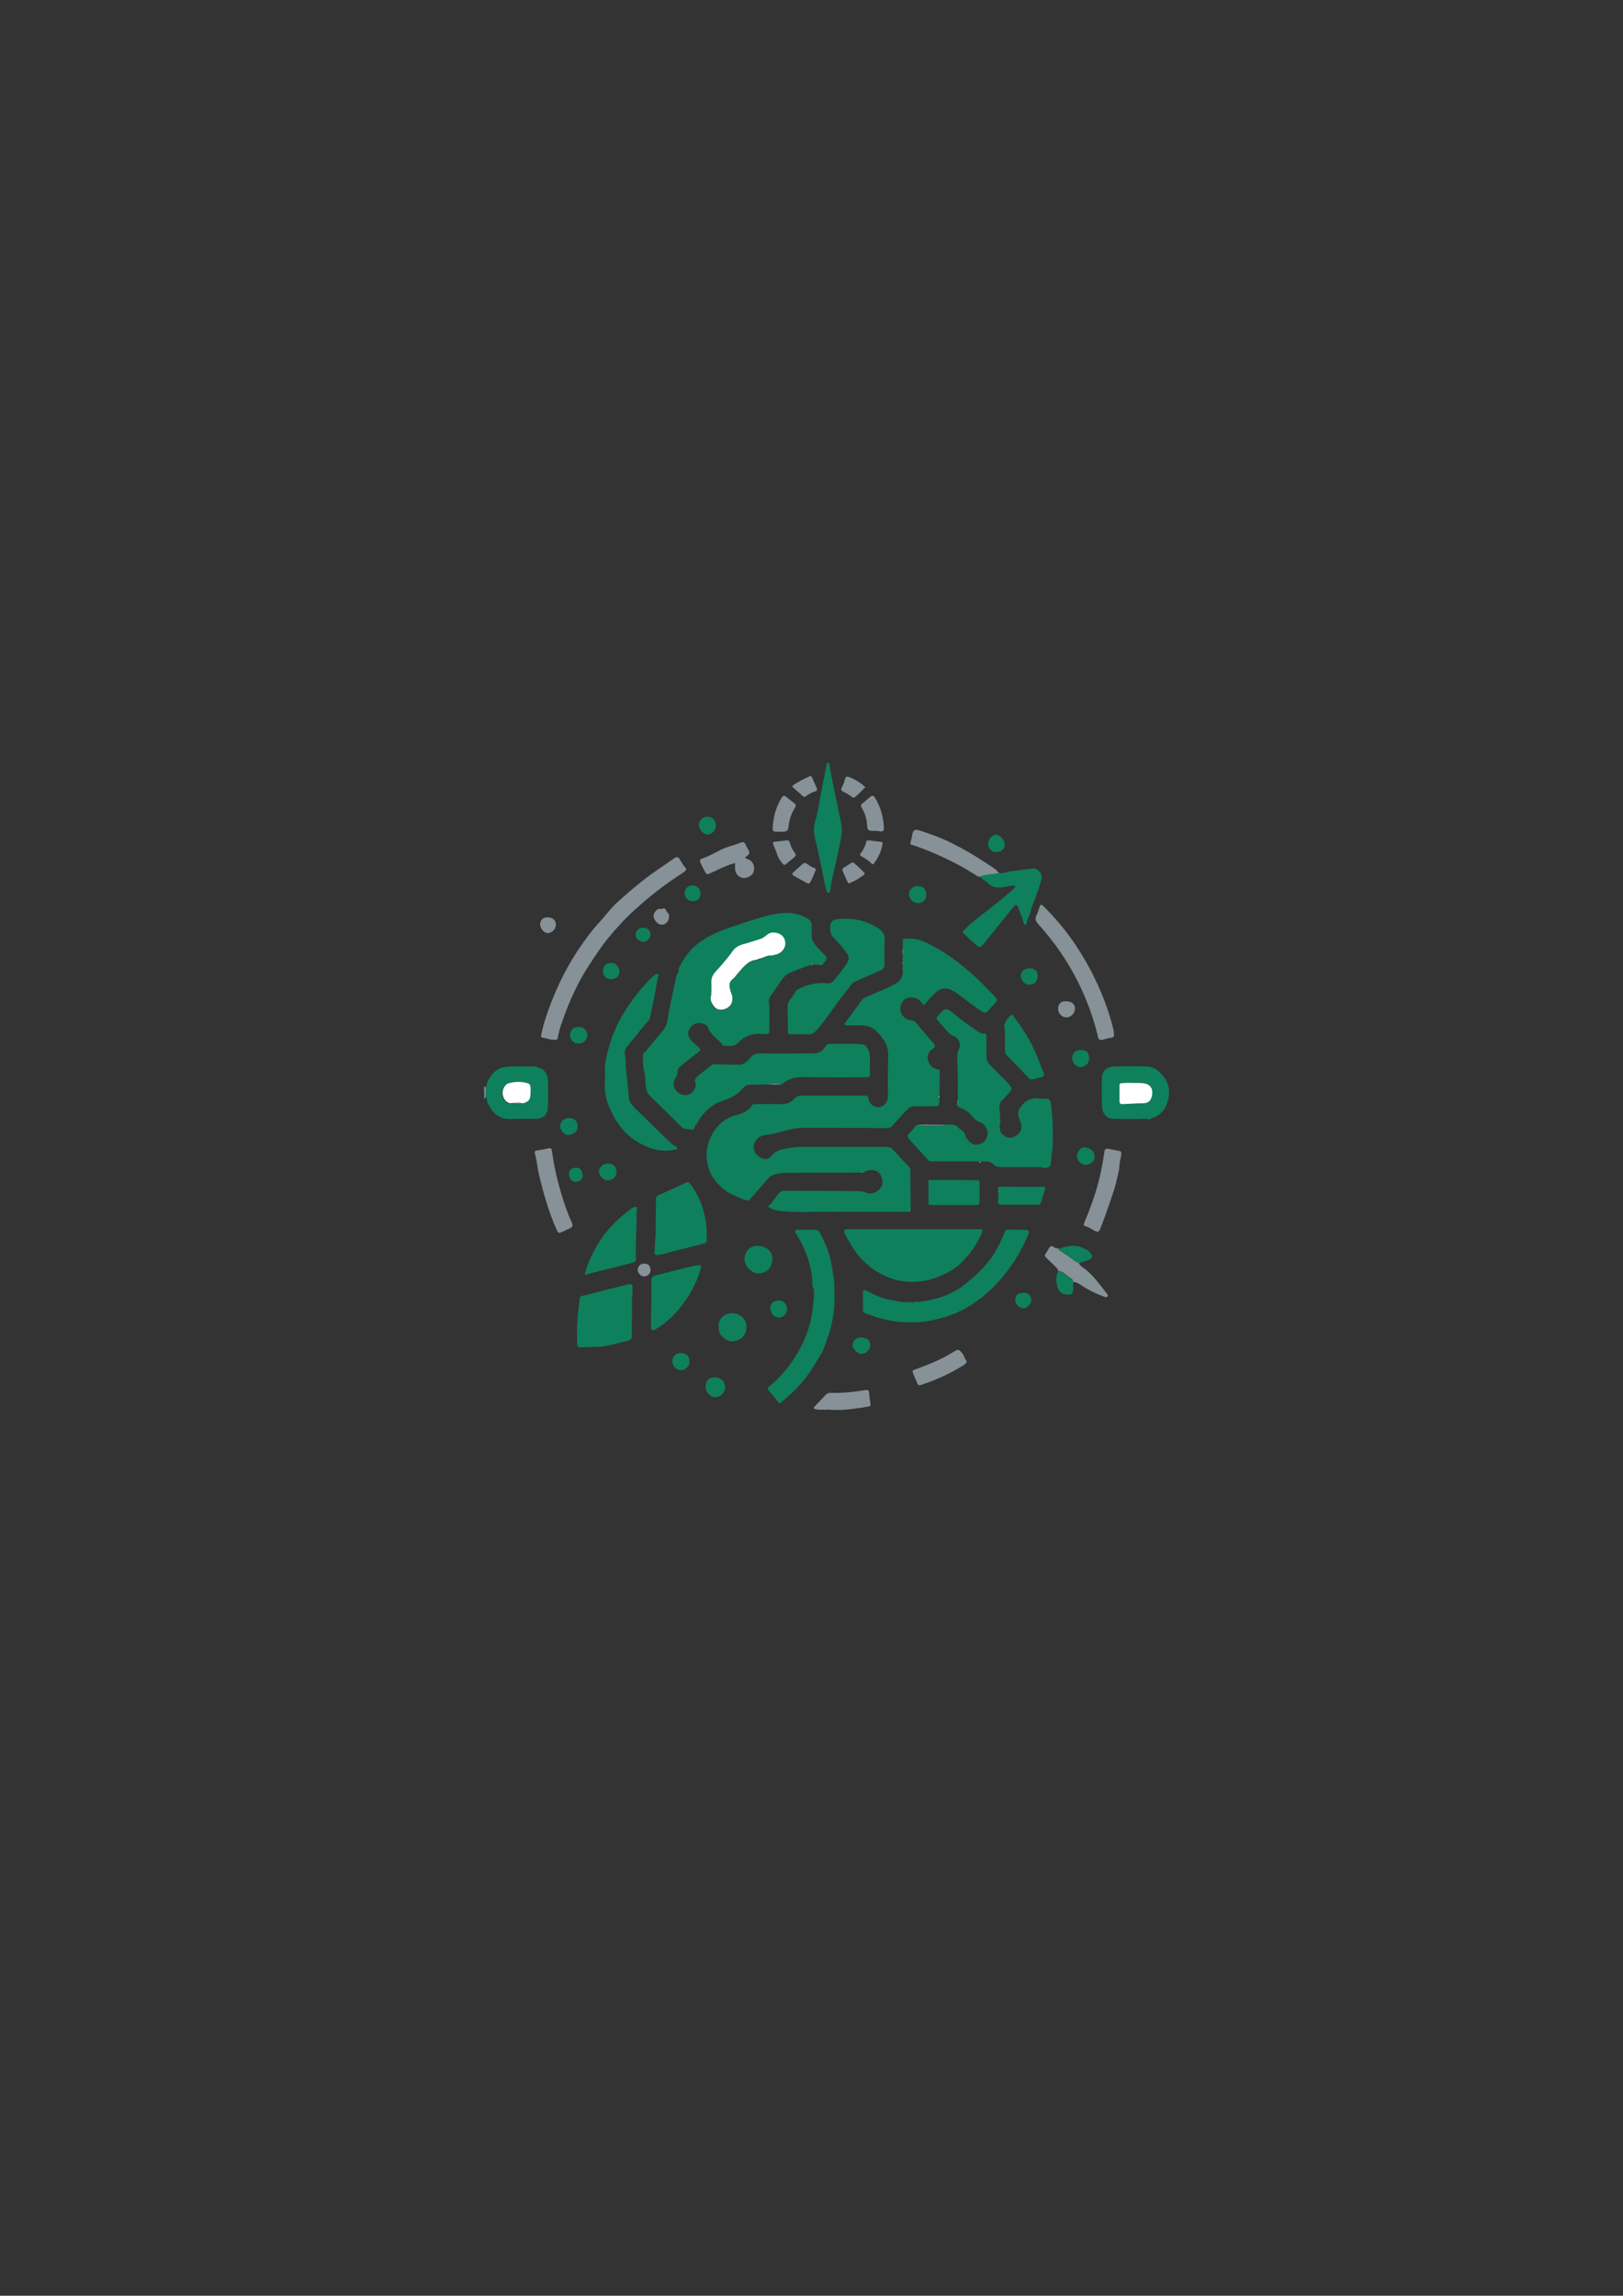 <?xml version="1.0" encoding="utf-8"?>
<!-- Generator: Adobe Illustrator 27.6.1, SVG Export Plug-In . SVG Version: 6.00 Build 0)  -->
<svg version="1.1" id="Layer_1" xmlns="http://www.w3.org/2000/svg" xmlns:xlink="http://www.w3.org/1999/xlink" x="0px" y="0px"
	 viewBox="0 0 595.3 841.9" style="enable-background:new 0 0 595.3 841.9;" xml:space="preserve">
<rect x="0" y="0" width="595.3" height="841.9" fill="#333333" stroke="none"/>
<style type="text/css">
	.st0{fill:#0E805C;}
	.st1{fill:#869198;}
	.st2{fill:#FFFFFF;}
</style>
<g>
	<path class="st0" d="M304.2,279.8c0.4,3.3,1.1,6.6,1.8,9.9c0.3,1.6,0.6,3.1,1,4.7c0.5,2.4,0.9,4.8,1.5,7.2c0.5,2.5,0.2,4.9-0.3,7.3
		c-0.9,4.4-1.9,8.7-2.9,13.1c-0.3,1.5-0.6,3-0.8,4.6c-0.1,0.4-0.2,0.8-0.6,0.8c-0.5,0.1-0.5-0.3-0.7-0.7c-0.8-2.4-1.1-4.8-1.6-7.2
		c-0.8-3.9-1.6-7.9-2.6-11.8c-0.5-2.2-0.7-4.3,0-6.5c1.1-3.5,1.5-7.1,2.2-10.7c0.6-3.3,1.3-6.6,2-10c0-0.2,0-0.5,0-0.7
		C303.6,279.8,303.9,279.8,304.2,279.8z"/>
	<path class="st0" d="M177.5,398.5c0.1,0,0.1,0,0.2,0c0,1.4,0,2.8,0.1,4.3c0,0.2,0,0.4-0.3,0.4C177.5,401.7,177.5,400.1,177.5,398.5
		z"/>
	<path class="st0" d="M333.4,444.4c-0.7,0-1.3,0-2,0c-0.1-0.1-0.2-0.2-0.3,0c-4.9,0-9.8,0-14.7,0c-0.1-0.1-0.2-0.1-0.3,0
		c-0.2,0-0.5,0-0.7,0c-0.1-0.1-0.2-0.1-0.3,0c-0.9,0-1.8,0-2.7,0c-0.1,0-0.2,0-0.3,0c-0.2,0-0.4,0-0.7,0c-0.1,0-0.2,0-0.3,0
		c-0.2,0-0.4,0-0.7,0c-0.1,0-0.2,0-0.3,0c-0.2,0-0.4,0-0.7,0c-0.1,0-0.2,0-0.3,0c-0.6,0-1.1,0-1.7,0c-0.1,0-0.2,0-0.3,0
		c-0.2,0-0.4,0-0.7,0c-0.1,0-0.2,0-0.3,0c-0.2,0-0.4,0-0.7,0c-0.1,0-0.2,0-0.3,0c-0.2,0-0.4,0-0.7,0c-0.1,0-0.2,0-0.3,0
		c-0.2,0-0.4,0-0.7,0c-0.1,0-0.2,0-0.3,0c-1.5,0-3.1,0-4.6,0c-0.1,0-0.2,0-0.3,0c-3.7,0.1-7.4,0.1-11.1-0.2c-1.7-0.1-3.4-0.5-5-1.4
		c-0.5-0.3-0.4-0.4-0.1-0.7c1.6-1.3,2.4-3.2,3.9-4.7c0.4-0.4,0.8-0.7,1.5-0.7c9,0,18,0,27,0.1c1.2,0,2.5,0.2,3.7,0.7
		c2.2,0.9,5.5-1.4,5.6-3.7c0.1-3.8-2.8-5.7-6.3-4.2c-0.2,0.1-0.5,0.2-0.7,0.3c-0.3,0-0.7-0.1-1,0.1c-8.9,0-17.9,0-26.8,0.1
		c-1.8,0-3.6,0.2-5.3,0.8c-0.7,0.2-1.3,0.6-1.8,1.2c-2.2,2.6-4.4,5.1-6.6,7.6c-0.5,0.6-1,0.7-1.8,0.4c-2.3-0.9-4.5-1.7-6.6-3
		c-3.5-2.4-6.1-5.5-7.1-9.6c-2.1-8,2.7-16.7,10.5-18.6c2.3-0.6,4.4-1.5,5.7-3.6c0.3-0.5,0.8-0.4,1.2-0.4c3.1,0,6.2-0.1,9.3,0
		c2,0.1,3.6-0.5,4.9-2c0.8-0.8,1.6-1.1,2.8-1.1c7.8,0,15.5,0,23.3,0c0.7,0,1,0.2,1.1,0.9c0.2,2,1.9,3.4,3.9,3.3
		c1.8-0.1,3.3-1.9,3.3-3.8c0-5-0.1-10,0.1-15c0.1-3.8-1.7-6.4-4.2-8.9c-1.8-1.9-4.1-2.3-6.5-2.3c-1.5,0-2.9,0-4.4,0
		c-0.3,0-0.7,0-0.9-0.3c-0.2-0.3,0.1-0.5,0.3-0.7c2-2.7,3.9-5.4,5.9-8.1c0.7-1,1.8-1.3,2.8-1.7c3-1.4,6.1-2.5,9-4.1
		c2.2-1.1,3.6-2.8,3.3-5.4c0-0.2,0-0.4,0-0.6c0-0.1,0-0.3,0-0.4c0-0.2,0-0.4,0-0.6c0-0.1,0-0.3,0-0.4c0.1-0.4,0.1-0.7,0-1.1
		c0-0.1,0-0.3,0-0.4c0-0.2,0-0.4,0-0.6c0-0.5,0-1,0-1.4c0.2-0.8,0.2-1.5,0-2.3c0-0.5,0-1,0-1.5c0-2.5-0.2-2.1,2.2-2.2
		c3.1-0.1,5.7,1,8.3,2.4c6.7,3.6,12.7,8.2,18.2,13.6c1.8,1.8,3.5,3.6,5.3,5.4c0.7,0.7,0.7,1.4,0.1,2.1c-1,1.1-2,2.1-3,3.2
		c-0.6,0.6-1.1,0.6-1.8,0.2c-3.2-2-6.1-4.5-9.1-6.6c-1.4-1-2.8-2-4.7-2c-1.5,0-2.5,0.7-3.5,1.6c-1.2,1.1-2.3,2.3-3.4,3.6
		c-0.9,1.1-1,1.1-1.7,0c-1-1.6-2.6-2-4.3-1.9c-1.5,0.1-2.5,1-3.1,2.3c-1.2,2.6,0.6,5.9,3.7,6.1c0.8,0.1,1.3,0.3,1.7,0.9
		c2.1,2.5,4.2,5,6.4,7.5c0.6,0.7,0.9,1.2-0.1,1.9c-1.4,0.9-2.3,2.2-2,4c0.4,2,1.7,3.3,3.8,3.7c0.7,0.1,0.6,0.6,0.6,1
		c0,2.9-0.1,5.8-0.1,8.7c-0.5,0.3-0.4,0.6-0.1,1c0.1,2.8,0.1,2.8-2.5,2.8c-2.1,0-4.2,0-6.4,0c-1,0-1.9,0.3-2.6,1c-2,1.9-3.7,4-5.5,6
		c-0.6,0.7-1.3,1-2.3,1c-6-0.1-12,0-18.1-0.1c-0.1,0-0.1,0-0.2,0c-4.2,0-8.3,0-12.5,0c-0.1-0.1-0.2-0.1-0.2,0
		c-3.9,0.2-7.6,1.5-11.4,2.4c-1,0.2-2,0-3,0.4c-2,0.8-3.1,2-3.3,3.9c-0.2,1.9,0.9,3.6,2.8,4.4c1.7,0.8,3.2,0,4-1.1
		c1.4-1.7,3.2-2,5.1-2.4c1.9-0.4,3.9-0.6,5.9-0.6c10.3,0,20.7,0,31,0c0.8,0,1.4,0.1,2,0.7c2,2.2,4,4.4,6.1,6.6
		c0.8,0.8,0.5,1.8,0.5,2.6c0.1,4.4,0.1,8.7,0.1,13.1c-0.2,0.2-0.1,0.5-0.1,0.7c0,0,0,0,0,0C333.6,444.2,333.5,444.3,333.4,444.4z"/>
	<path class="st0" d="M280.3,379.3c-3.9-0.7-7.1,0.5-9.8,3.3c-1.4,1.5-3.3,0.8-5,0.9c-0.2,0-0.4-0.2-0.6-0.4
		c-1.6-2.2-4.2-3.5-5.2-6.2c-0.6-1.6-3.3-2.2-4.9-1.4c-2,1-2.9,3.1-2.1,4.8c0.8,1.6,2.3,2.5,3.5,3.7c0.9,0.9,0.9,1.1,0,1.8
		c-2.3,1.8-4.6,3.5-6.8,5.4c-0.5,0.4-0.9,1.1-0.9,1.7c0.1,1.2-0.5,2-1.1,3c-0.9,1.7,0,4.2,2,5.2c2.6,1.4,5.4-0.2,5.8-3.1
		c0-0.2,0.1-0.4,0-0.5c-0.9-1.9,0.5-2.7,1.7-3.7c1.4-1.1,2.8-2.2,4.2-3.3c0.4-0.3,0.7-0.2,1.1-0.2c2,0,4,0.1,6,0.2
		c0.1,0,0.2,0,0.3,0c0.2,0,0.3,0,0.5,0c0.2,0,0.4,0,0.5,0c0.3,0,0.6,0,1,0c0.2,0,0.3,0,0.5,0c2-0.1,3.2-1.4,4.3-2.7
		c1-1.2,2.2-1.5,3.7-1.5c6.1,0.1,12.3,0,18.4,0c0.1,0,0.1,0,0.2,0c2.2,0.2,3.9-0.5,5.1-2.4c0.3-0.5,0.9-1.1,1.7-1.1
		c0.1,0.1,0.1,0.1,0.2,0c3.9,0.1,7.7-0.2,11.6,0.2c0.7,0.1,1.3,0.3,1.7,1c0.7,1.1,1.2,2.3,1.2,3.7c0,2-0.1,3.9,0,5.9
		c0.1,1.2-0.3,1.5-1.5,1.5c-7.6,0-15.2,0.1-22.8-0.1c-3.1-0.1-5.7,0.6-8,2.6c-1.8,0.1-3.5-0.2-5.3,0.1c-0.1,0-0.3,0-0.4,0
		c-0.1,0-0.2,0-0.3,0c-1.8,0-3.6,0.1-5.4,0.1c-0.2-0.2-0.3-0.1-0.5,0c-1.1,0-1.9,0.6-2.5,1.4c-2,2.3-4.5,3.6-7.4,4.5
		c-4.2,1.4-7.2,4.4-9.4,8.3c-0.1,0.3-0.3,0.5-0.5,0.7c-0.5,0.5-0.2,1.7-1.1,1.5c-1.4-0.2-3,0.1-4.1-1c-3.8-3.7-7.5-7.5-11.4-11.2
		c-1.2-1.2-1.6-2.6-1.7-4.2c-0.1-1.6-0.1-3.2-0.5-4.8c-0.5-1.8-0.4-3.7-0.5-5.6c-0.1-1.1,0.9-1.6,1.4-2.3c2-2.5,4.1-4.9,6.1-7.3
		c1.1-1.4,1.5-3,1.7-4.7c0.5-3.1,1.1-6.1,1.8-9.2c0.4-1.9,0.9-3.8,1.2-5.7c0.1-0.8,0.9-1.4,0.9-2.1c-0.1-0.9,0.3-1.5,0.7-2.2
		c2-4.1,5-7.2,8.9-9.6c2.8-1.8,5.8-2.9,8.8-4c3.3-1.1,6.6-2.3,9.9-3.3c2.4-0.7,4.8-1.4,7.2-1.8c4.2-0.8,8.3-0.6,12,1.8
		c0.9,0.6,1.3,1.2,1.3,2.2c0,1.1,0.1,2.3,0,3.4c-0.2,1.7,0.6,3,1.6,4.2c0.9,1.1,1.9,2.1,2.9,3.1c1.3,1.4,1.3,1.6,0.1,3.1
		c-0.2,0.2-0.4,0.4-0.6,0.6c-0.3,0-0.7,0-1,0.2c-0.2,0-0.5,0-0.7-0.1c-0.1,0-0.2,0-0.3,0c-0.2,0-0.5,0-0.7,0c-0.1,0-0.2,0-0.3,0
		c-0.2,0-0.3,0-0.5,0c-0.4-0.1-0.7-0.1-1,0.2c-2.6,0.8-5.1,1.9-7.6,2.9c-1.1,0.5-1.9,1.3-2.6,2.2c-1.5,2.1-2.9,4.2-4.4,6.3
		c-0.6,0.8-0.7,1.7-0.5,2.7c0.2,1.4,0.1,2.9,0.1,4.3c0,1.7,0,3.4,0,5.1c0,1.8,0,1.8-1.8,1.8C280.5,379.3,280.4,379.3,280.3,379.3z
		 M283,350.4c0.3,0,0.6,0,0.9,0c2.2-0.2,4.5-2.1,4.1-4.8c-0.2-1.4-1-2.5-2.3-3c-1.6-0.6-3.1-0.7-4.5,0.5c-0.7,0.6-1.3,1.1-2.2,1.4
		c-2.2,0.7-4.3,1.4-6.5,2c-1.5,0.4-2.9,1.2-3.7,2.4c-1.9,2.7-4.1,5.2-6.3,7.6c-1.1,1.2-1.6,2.3-1.6,3.9c0,1.8,0.2,3.7-0.2,5.6
		c-0.3,1.3,1.1,3.6,2.3,4.2c1.3,0.7,3.3,0.2,4.5-0.9c1.3-1.2,1.4-3.2,0.8-4.7c-0.8-2-1.3-3.8,0.4-5.3c0.7-0.6,1.2-1.4,1.8-2
		c1.9-2.2,3.5-4.7,6.8-5.1c0.5-0.1,1-0.3,1.5-0.5C280.2,351.2,281.5,350.2,283,350.4z"/>
	<path class="st0" d="M351.3,403.5c0-4.3,0.1-8.6-0.1-13c-0.1-2.1-0.4-4,0.6-6c0.9-1.8-0.4-4-2.3-4.7c-0.7-0.3-1.2-0.7-1.7-1.2
		c-1.4-1.6-2.7-3.1-4.1-4.7c-0.2-0.3-0.4-0.4-0.1-0.7c0.1-0.1,0.2-0.2,0.2-0.3c2.8-3.5,3.1-3.6,6.5-0.8c2.7,2.3,5.6,4.3,8.6,6.3
		c0.6,0.4,1.1,0.7,1.8,0.6c0.8-0.1,1.1,0.3,1.1,1.1c0,2.3,0.1,4.7,0,7c-0.1,1.5,0.5,2.5,1.4,3.5c2.1,2.1,4.1,4.2,6.2,6.3
		c2.1,2.2,2.1,2.3,0.1,4.5c-0.6,0.6-1.1,1.4-1.7,1.9c-1.5,1.2-1.3,2.7-1.1,4.2c0.1,1.1,0.1,2.1,0.2,3.2c-0.2,0.1-0.2,0.3,0,0.5
		c-0.6,3.1,0,4.6,2.1,5.7c1.9,1,4.9-0.5,5.5-2.6c0.5-1.8-0.4-3.2-0.9-4.7c-0.4-1.4-0.1-2.4,0.7-3.5c1.7-2.6,3.9-3.7,7-3.2
		c0.8,0.1,1.6,0,2.4,0c1,0,1.5,0.4,1.7,1.4c0.7,5.2,0.9,10.3,0.7,15.5c-0.1,2.4-0.5,4.7-0.7,7.1c-0.1,1-1.4,1.7-2.9,1.3
		c-1-0.2-1.9-0.2-2.8-0.2c-4.2,0-8.3,0-12.5,0c-1.1,0-2-0.2-2.8-1c-0.6-0.6-1.5-1-2.5-1.1c-0.1,0-0.2,0-0.2,0c-0.2,0-0.3,0-0.5,0
		c-0.1-0.1-0.2-0.1-0.3,0c-0.3,0-0.7,0-1,0c-0.2-0.2-0.5-0.2-0.7,0c-5.8,0-11.5,0-17.3,0c-0.2-0.1-0.3-0.2-0.5,0
		c-0.5-0.1-0.8-0.3-1.2-0.7c-2.2-2.5-4.5-5-6.7-7.4c-0.8-0.8-0.8-1.5,0.1-2.3c0.8-0.7,1.4-1.6,2.1-2.4c0.3-0.3,0.5-0.6,1-0.7
		c3.3,0.1,6.7,0.2,10,0c0.6,0,1.2,0,1.9,0c1.1-0.1,2.1,0.2,2.9,1.1c0.5,0.5,1,0.9,1.5,1.2c0.5,0.4,0.8,0.8,1,1.5
		c0.3,1.5,2.4,3.8,4.2,3.6c1.7-0.2,2.9-0.9,3.6-2.3c0.7-1.4,0.6-2.9-0.3-4.3c-0.5-0.8-1.2-1.4-2.1-1.7c-1.1-0.3-1.9-1.1-2.6-1.9
		c-1.3-1.5-2.7-2.8-4.7-3.4c-0.8-0.3-1.2-0.9-1-1.7C351.5,404.3,351.5,403.9,351.3,403.5z"/>
	<path class="st0" d="M360.3,451.7c-1.9,4.7-4.8,8.8-8.6,12.2c-1.8,1.6-4,2.8-6.3,3.8c-2.3,1-4.6,1.8-7.1,2.1
		c-3.5,0.5-6.9,0.4-10.3-0.6c-5.2-1.6-9.5-4.5-13-8.6c-2.1-2.5-3.6-5.4-5.2-8.2c-0.2-0.4-0.4-1.1,0.4-1.5c0.1,0.1,0.2,0.1,0.3-0.1
		c10.1,0,20.3,0,30.4,0c6.1,0,12.1,0,18.2,0c0.4,0,1-0.3,1.2,0.4C360.2,451.5,360.2,451.6,360.3,451.7z"/>
	<path class="st0" d="M324.4,353.9c0,1.2-0.7,1.7-1.7,2.1c-3,1.3-6,2.6-9,3.9c-0.6,0.2-1,0.6-1.3,1c-2.6,3.3-5.2,6.6-7.6,10.1
		c-1.8,2.6-3.7,5.1-5.9,7.4c-0.6,0.6-1.3,0.9-2.2,0.9c-2.2,0-4.5,0-6.7,0c-0.8,0-1-0.2-1-1c0-2.9-0.1-5.9-0.1-8.8
		c0-1.1,0.2-2,0.9-2.9c0.7-0.8,1.3-1.7,1.8-2.7c0.5-0.9,1.4-1.3,2.3-1.7c3.2-1.5,6.5-1.9,9.9-1.6c0.9,0.1,1.5-0.4,2-1
		c1.6-2,3.3-3.9,4.6-6c1.3-2.1,1.2-2.7-0.2-4.6c-1.4-2-3.1-3.7-4.8-5.5c-1-1.1-1.3-4.4-0.3-5.5c0.7-0.8,1.8-1,2.8-1
		c5.2-0.4,10,0.6,14.3,3.5c1.6,1,2.4,2.3,2.3,4.4c-0.2,2.9-0.1,5.9-0.1,8.8c0,0-0.1,0.1-0.1,0.1
		C324.3,353.8,324.4,353.8,324.4,353.9z"/>
	<path class="st0" d="M221.9,397.3c0-0.2,0-0.3,0-0.5c0-0.1,0-0.2,0-0.3c0-1.2,0-2.3,0-3.5c0.1-0.1,0.1-0.1,0-0.2
		c-0.2-2.3,0.4-4.6,0.9-6.8c0.6-2.5,1.5-5,2.4-7.4c0.9-2.4,2.1-4.6,3.4-6.8c1.5-2.5,3.1-4.8,4.9-7.1c2-2.5,4-4.9,6.4-7
		c0.4-0.3,0.9-0.7,1.4-0.4c0.7,0.3,0.1,0.8,0,1.2c-0.5,2.5-0.9,5.1-1.4,7.6c-0.5,2.4-1,4.8-1.5,7.1c-0.3,1.3-1.5,2-2.3,3.1
		c-2,2.5-4,5-6.1,7.5c-0.8,1-1,2-0.8,3.1c0.4,1.6,0.2,3.3,0.4,4.9c0.3,3.4,0.8,6.8,1,10.3c0.1,1.9,1,3,2.2,4.2
		c4,3.9,8.1,7.9,12.1,11.8c0.9,0.8,1.7,1.7,2.8,2.2c0.3,0.2,0.7,0.3,0.6,0.8c-0.1,0.5-0.5,0.5-0.9,0.5c-5.3,1.2-9.9-0.5-14.3-3.3
		c-4.4-2.8-7.2-6.9-9.3-11.5c-1.4-2.9-2-6-2-9.2C222,397.4,222,397.3,221.9,397.3z"/>
	<path class="st0" d="M335.2,477.5c0.2,0,0.3,0,0.5,0c0.2,0,0.5,0,0.7,0c5.6-0.6,10.9-2,15.6-5.1c1.7-1.1,3.1-2.4,4.7-3.7
		c1.6-1.4,3-2.8,4.4-4.3c1.6-1.9,3.2-3.8,4.3-6c1.1-2,2.2-4.1,3-6.3c0.3-0.9,0.8-1.3,1.8-1.2c1.9,0.1,3.8,0,5.7,0.1
		c1.5,0,1.8,0.5,1.2,1.9c-1.4,3.3-3.1,6.5-5,9.5c-3.3,5.1-7.3,9.6-12,13.4c-4.7,3.7-9.8,6.4-15.7,7.8c-2.9,0.7-5.8,1.3-8.7,1.3
		c-0.1,0-0.2,0-0.3,0c-4.6,0.2-9-0.4-13.4-1.7c-1.4-0.4-2.8-1.1-4.2-1.4c-0.9-0.2-1.4-0.8-1.3-1.8c0.1-1.9,0-3.8,0-5.7
		c0-1.3,0.3-1.4,1.5-0.9c0.7,0.3,1.3,0.6,2,1c3.3,1.8,6.8,2.4,10.4,3c1.5,0.2,3,0.1,4.5,0.2c0,0,0.1,0,0.1,0L335.2,477.5z"/>
	<path class="st1" d="M203,381.3c-1.4,0-2.7-0.6-4.1-0.8c-0.7-0.1-0.4-0.9-0.3-1.4c0.4-1.6,0.7-3.2,1.2-4.7
		c3-9.5,7.1-18.4,12.7-26.7c2.4-3.5,4.9-6.9,7.9-10.1c2-2.2,3.7-4.6,5.9-6.6c3.1-2.8,6.2-5.5,9.5-8.1c3.7-2.9,7.6-5.4,11.4-8.1
		c0.9-0.6,1.5-0.7,2.1,0.3c0.6,1,1.2,2.1,2,3c0.7,0.7,0.3,1.1-0.2,1.5c-1.2,0.9-2.5,1.7-3.7,2.5c-4.4,3-8.6,6.2-12.6,9.8
		c-2.3,2-4.6,4.1-6.7,6.4c-3.1,3.3-6,6.7-8.6,10.5c-2.3,3.4-4.6,6.8-6.6,10.4c-2.2,4.2-4.2,8.5-5.8,13c-1,2.8-2.1,5.5-2.5,8.4
		C204.5,381.5,203.7,381.3,203,381.3z"/>
	<path class="st0" d="M298.3,472.4c-0.6-1.2-0.3-2.5-0.4-3.7c-0.6-5-2.1-9.5-4.5-13.9c-0.5-0.9-1-1.8-1.6-2.7
		c-0.4-0.7-0.2-1,0.5-1.1c0.2,0.1,0.4,0.1,0.6,0c2.2,0.1,4.4-0.3,6.6,0.1c0.7,0.1,0.9,0.4,1.2,0.9c1,1.9,1.9,3.9,2.7,5.9
		c1.3,3.2,1.7,6.6,2.3,9.9c0.4,2.3,0.3,4.7,0.4,7c0.1,5.5-0.7,11-2.7,16.2c-0.7,1.8-1.1,3.7-2.1,5.3c-2.3,3.8-4.5,7.6-7.4,11
		c-2.2,2.5-4.6,4.7-7.2,6.8c-0.6,0.5-1,0.7-1.5-0.2c-0.9-1.3-2-2.5-3.1-3.7c-0.6-0.7-0.8-1.1,0.1-1.8c4.3-3.5,7.7-7.7,10.5-12.5
		c2.7-4.7,4.6-9.8,5.3-15.3c0.3-2.4,0.6-4.7,0.6-7.1c0,0,0.1,0,0.1-0.1c0-0.1-0.1-0.1-0.1-0.2c0-0.2,0-0.4,0-0.5
		C298.5,472.6,298.5,472.5,298.3,472.4z"/>
	<path class="st0" d="M218.4,493.9c-1.9,0.1-3.7,0.1-5.6,0.2c-0.8,0-1.1-0.4-1.1-1.1c0-2.9-0.2-5.7,0.1-8.6c0.2-2.8,0.4-5.5,0.9-8.3
		c0.1-0.5,0.4-0.8,0.8-0.9c4.1-0.8,8.1-2.1,12.2-3c1.5-0.4,3.1-0.8,4.6-1.2c1.3-0.3,1.7,0,1.7,1.3c0,2.4-0.3,4.8-0.2,7.2
		c0.1,3.4-0.2,6.7,0,10c0.1,1.3-0.4,1.9-1.7,2.2c-3,0.8-5.9,1.5-8.9,2.1c-0.8,0.1-1.6,0.1-2.4,0.1
		C218.6,493.8,218.5,493.8,218.4,493.9z"/>
	<path class="st0" d="M259.2,454.2c0.1,1.6-0.1,1.6-1.6,2c-3.6,0.9-7.2,1.8-10.8,2.7c-1.9,0.5-3.7,1.2-5.7,1.3c-0.8,0-1-0.2-1-0.9
		c0-2.8,0.4-5.6,0.4-8.4c0-3.7,0.1-7.4,0.1-11.1c0-0.8,0.3-1.2,1.1-1.6c3.3-1.4,6.5-2.9,9.7-4.4c0.8-0.4,1.3-0.3,1.8,0.4
		c2.9,3.8,4.6,8,5.5,12.7c0.3,1.5,0.5,3.1,0.5,4.6c0,0.1,0,0.2,0,0.3c0,0.7,0,1.4,0,2.2c0,0-0.1,0.1-0.1,0.1
		C259.2,454,259.2,454.1,259.2,454.2z"/>
	<path class="st0" d="M366.6,320.2c1.5,0.2,2.9-0.6,4.3-0.7c2.6-0.2,5.2-0.8,7.9-1c2.2-0.2,3.7,2.3,3.2,4.1
		c-0.6,2.1-1.3,4.2-2.1,6.3c-0.7,2-1.6,3.9-2.1,6c-0.4,1.3-1.1,2.5-1.3,3.8c0,0.2-0.1,0.6-0.4,0.5c-0.4-0.1-0.6-0.5-0.6-0.8
		c-0.6-1.9-1.3-3.7-2-5.5c-0.5-1.3-0.9-1.4-1.8-0.3c-3.6,4.5-7.2,9-10.8,13.4c-1.4,1.7-1.4,1.7-3.1,0.3c-1.5-1.2-2.9-2.6-4.3-3.9
		c-0.5-0.4-0.5-0.7,0-1.2c2.8-2.9,6.1-5.3,9.3-7.8c3.1-2.5,6.3-4.9,9.2-7.7c0.2-0.2,0.5-0.3,0.4-0.8c-1.6-0.4-3.1,0.3-4.7,0.5
		c-2,0.2-3.7,0.1-5.2-1.4c-0.9-0.9-2.2-1.5-3.1-2.5C361.7,320.5,364.2,320.6,366.6,320.2z"/>
	<path class="st0" d="M420.7,410.3c-0.1,0-0.3,0-0.4,0c-0.1,0-0.2,0-0.3,0c-0.5,0-1.1,0-1.6,0c-0.1,0-0.2,0-0.3,0
		c-0.2,0-0.4,0-0.7,0c-0.1,0-0.2,0-0.3,0c-0.2,0-0.4,0-0.7,0c-0.1,0-0.2,0-0.3,0c-0.2,0-0.4,0-0.7,0c-0.1,0-0.2,0-0.3,0
		c-0.2,0-0.4,0-0.7,0c-0.1,0-0.2,0-0.3,0c-0.2,0-0.4,0-0.7,0c-0.1,0-0.2,0-0.3,0c-0.2,0-0.4,0-0.7,0c-0.1,0-0.2,0-0.3,0
		c-0.2,0-0.4,0-0.7,0c-0.1-0.1-0.2-0.1-0.3,0c-1.2,0.1-2.5,0-3.7-0.1c-1.7-0.2-3.2-2.2-3.2-4.6c-0.1-3.6-0.1-7.1,0-10.7
		c0-2.1,2-3.8,4.7-3.8c3.9-0.1,7.7-0.1,11.6,0c3.1,0.1,5.2,2,6.9,4.6c1.9,3,1.7,6.2,0.6,9.1c-0.9,2.4-2.6,4.5-5.5,5.2
		c-0.5,0.1-0.7,0.8-1.3,0.4C421,410.3,420.9,410.2,420.7,410.3z M414.9,397.1c-1.2,0-2.3,0-3.5,0c-0.6,0-0.9,0.2-0.9,0.9
		c0,1.9,0,3.8,0,5.7c0,0.7,0.2,1.1,1.1,1.1c2.5-0.1,5-0.3,7.5-0.3c1.9,0,2.8-0.8,3.3-2.6c0.2-0.8,0.2-1.7,0-2.5
		c-0.3-1.4-1.3-2-2.8-2.2C418.1,397,416.5,397.1,414.9,397.1z"/>
	<path class="st1" d="M408.6,379.2c0.1,0.9-0.2,1.3-1.1,1.4c-1,0.1-2,0.4-3,0.7c-1.1,0.3-1.6-0.1-1.8-1.2c-1.6-6.8-4-13.3-7.1-19.6
		c-3.9-7.9-8.8-15-14.7-21.5c-1.1-1.2-1.4-2.2-0.6-3.6c0.4-0.8,0.7-1.7,0.9-2.5c0.4-1.3,0.6-1.4,1.6-0.5c7.1,7,12.8,14.9,17.4,23.7
		c3.6,7,6.5,14.2,8.3,21.9C408.5,378.4,408.5,378.8,408.6,379.2z"/>
	<path class="st0" d="M196.8,391.1c0.6,0.6,1.6,0.5,2.3,1.1c1.3,1.1,1.8,2.4,1.9,4c0,3.3,0.1,6.5,0,9.8c-0.1,2.4-1.5,4.2-4.1,4.3
		c-1.7,0-3.4,0-5.1,0c-0.1,0-0.2,0-0.3,0c-0.9,0-1.8,0-2.7,0c-0.1,0-0.2,0-0.3,0c-5.6,0.7-8.4-2.7-9.8-6.3c-0.2-0.5,0.1-1.2-0.4-1.6
		c0-1.3,0-2.6,0-3.8c0.4-2.8,2.9-6.4,6-7.1c1.3-0.3,2.6-0.4,3.8-0.4C191,391.1,193.9,391.1,196.8,391.1
		C196.8,391.1,196.8,391.1,196.8,391.1z M191.7,404.7c0.1,0.1,0.2,0,0.3-0.1c1-0.3,1.9-0.7,2.2-1.9c0.4-1.3,0.3-2.6,0.2-3.9
		c0-0.6-0.3-1.2-0.9-1.4c-2.5-0.8-5.1-0.8-7.6,0.1c-0.2,0.1-0.4,0.3-0.6,0.5c-2.3,2.4-0.9,6.4,1.8,6.7c0.1,0.1,0.2,0.1,0.2,0
		c0.3,0,0.7,0,1,0c0.9,0.2,1.8,0.2,2.7,0.1C191.4,404.7,191.6,404.7,191.7,404.7z"/>
	<path class="st0" d="M215.1,467.6c-0.4-0.1-0.7-0.2-0.5-0.8c1.1-3.9,2.8-7.5,4.9-10.9c3.1-5.1,7.3-9.2,12.1-12.7
		c0.3-0.2,0.7-0.5,1.1-0.6c0.7-0.1,1.2,0.1,0.9,0.9c-0.1,0.3-0.1,0.6-0.1,0.8c0.1,5.5-0.4,10.9-0.3,16.4c0.1,2.1,0,2.1-2,2.6
		c-5.2,1.3-10.4,2.6-15.6,3.9C215.4,467.4,215.3,467.5,215.1,467.6z"/>
	<path class="st0" d="M238.9,478.9c0-2.9,0-5.8,0-8.7c0-1.8,0.2-2.1,1.9-2.6c3.9-1,7.8-1.9,11.7-2.9c1.1-0.3,2.3-0.6,3.5-0.7
		c1.1-0.1,1.3,0,1,1c-0.8,3.5-2.3,6.7-4.2,9.8c-3,4.9-6.7,9.1-11.6,12.2c-0.3,0.2-0.5,0.4-0.8,0.5c-1.2,0.6-1.6,0.3-1.6-1
		C238.8,484,238.8,481.5,238.9,478.9C238.8,478.9,238.9,478.9,238.9,478.9z"/>
	<path class="st1" d="M210,449.2c0,0.5-0.2,0.9-0.7,1.1c-1.1,0.5-2.2,1.1-3.4,1.6c-0.8,0.4-1.2,0.2-1.6-0.6c-3-6.7-5-13.8-6.7-20.9
		c-0.5-2.4-0.7-4.9-1.4-7.3c-0.2-0.6-0.1-1.1,0.7-1.2c1.5-0.2,2.9-0.5,4.4-0.8c0.6-0.1,1,0,1.1,0.7c0.7,5.2,1.8,10.3,3.3,15.3
		c1.1,3.8,2.3,7.5,4,11.1C209.8,448.5,209.9,448.9,210,449.2z"/>
	<path class="st1" d="M366.6,320.2c-2.4,0.4-4.9,0.4-7.3,1.3c-0.6,0.1-1-0.4-1.4-0.6c-6.8-4.3-13.9-7.7-21.4-10.4
		c-0.4-0.1-0.7-0.3-1.1-0.4c-1.7-0.4-1.7-0.4-1.2-2c0.2-0.7,0.3-1.3,0.4-2c0.3-1.6,0.9-2.1,2.5-1.6c4.4,1.4,8.8,3,13,5.2
		c5.1,2.6,9.9,5.6,14.6,8.8C365.5,318.9,365.8,319.8,366.6,320.2z"/>
	<path class="st1" d="M411.3,423.2c-0.2,1.4-0.6,2.8-0.7,4.3c-0.1,1.8-0.6,3.5-1,5.2c-0.4,1.9-1,3.9-1.7,5.8
		c-1.3,4-2.7,7.9-4.2,11.8c-0.6,1.6-1.1,1.7-2.5,0.9c-1-0.6-1.9-1.2-3-1.5c-0.8-0.2-0.8-0.6-0.5-1.3c2.1-5,4-10.1,5.3-15.3
		c0.9-3.6,1.6-7.1,2.1-10.8c0.1-1,0.6-1.1,1.4-1c1.2,0.2,2.4,0.5,3.7,0.7C411.2,422.2,411.3,422.3,411.3,423.2z"/>
	<path class="st0" d="M378.3,395.8c-0.5,0.3-0.7-0.2-0.9-0.4c-2.7-2.8-5.4-5.6-8.1-8.4c-0.5-0.5-0.7-1-0.7-1.6c0-2.4,0-4.8,0-7.2
		c0-0.2,0.1-0.5,0-0.7c-0.8-2.3,0.7-3.6,2-5.1c0.5-0.5,0.7-0.3,1,0.1c3.8,4.9,7.1,10.2,9.3,16.1c0.6,1.6,1.2,3.1,1.8,4.6
		c0.4,1,0.2,1.7-0.9,1.9C380.5,395.2,379.5,395.9,378.3,395.8z"/>
	<path class="st0" d="M340.6,441.2c0-2.6-0.1-5.1-0.1-7.7c0.2-0.1,0.2-0.3,0.1-0.5c0.3-0.4,0.7-0.3,1-0.3c5.6,0,11.3,0,16.9,0.1
		c0.1,0.1,0.2,0.1,0.3,0c0.5,0.2,0.5,0.6,0.5,1c0,2.3,0,4.6,0,7c0,0.8-0.4,1.1-1.1,1.1c-5.6,0-11.2,0-16.8,0c-0.4,0-0.8,0-0.9-0.5
		C340.6,441.3,340.6,441.2,340.6,441.2z"/>
	<path class="st1" d="M269.6,316.5c-2.7,0.7-5.1,1.9-7.5,3c-3.4,1.5-2.6,1.8-4.4-1.5c-0.2-0.3-0.3-0.6-0.4-0.9
		c-0.9-1.7-0.9-1.8,0.9-2.5c2.9-1,5.4-2.8,8.2-3.8c1.8-0.7,3.7-1.1,5.6-1.9c0.6-0.2,1,0,1.3,0.5c0.4,0.8,0.8,1.6,1.2,2.3
		c0.6,0.9,0.4,1.6-0.5,2.2c-0.8,0.5-0.9,0.8,0.1,1.1c1.8,0.6,2.6,2,2.5,3.8c-0.1,1.6-1.1,2.6-2.9,3.1c-2,0.5-4.1-1.1-4.1-3.4
		C269.6,317.9,269.6,317.3,269.6,316.5z"/>
	<path class="st1" d="M388.1,466.2c0.1-0.5-0.2-0.8-0.5-1.2c-1.2-1.2-2.4-2.4-3.7-3.6c-0.6-0.5-0.9-1-0.3-1.8
		c0.4-0.6,0.8-1.2,1.2-1.9c0.4-0.8,1.1-0.9,1.7-0.4c0.6,0.5,1.2,0.5,1.8,0.5c-0.1,0.6,0.4,0.8,0.7,1c1.8,1.2,3.7,2.4,5.4,3.7
		c0.4,0.3,0.8,0.6,1.3,0.6c0.4,1.1,1.4,1.7,2.3,2.3c3.2,2.5,5.5,5.8,7.9,8.9c0.2,0.3,0.7,0.7,0.3,1.2c-0.4,0.4-0.9,0.1-1.3,0
		c-2.7-1-5.3-2.2-7.7-3.8c-0.7-0.5-1.5-0.9-2.2-1.3c-0.4-0.2-0.9-0.4-1.4-0.1c0-0.5,0-0.9-0.5-1.3c-1.1-0.7-2.1-1.6-3.2-2.4
		C389.3,466.4,388.8,465.9,388.1,466.2z"/>
	<path class="st1" d="M354.6,499.2c-0.1,0.7-0.5,1-0.8,1.2c-5,3.2-10.4,5.7-16.1,7.5c-0.6,0.2-1,0-1.2-0.5c-0.6-1.4-1.2-2.7-1.7-4.1
		c-0.3-0.8,0.4-0.9,0.9-1.1c3.6-1.3,7.1-2.7,10.5-4.4c1.3-0.7,2.5-1.5,3.8-2.2c1.7-0.9,1.6-0.8,2.9,0.6
		C353.7,497.1,353.8,498.4,354.6,499.2z"/>
	<path class="st1" d="M304.8,517c-1.5-0.2-3.6,0.2-5.6-0.2c-0.8-0.2-0.9-0.5-0.4-1c1.4-1.5,2.8-3,4.3-4.5c0.4-0.4,0.9-0.5,1.5-0.5
		c4.2,0.1,8.4-0.3,12.6-1c1-0.2,1.6-0.1,1.6,1.2c0,1.2,0.3,2.5,0.5,3.8c0.1,0.8-0.2,0.9-0.7,1c-1.3,0.2-2.6,0.5-3.9,0.6
		C311.6,516.9,308.5,517.2,304.8,517z"/>
	<path class="st0" d="M366.2,436.4c0-0.2,0-0.4,0-0.5c0.1-0.2,0.2-0.4,0.3-0.6c0.1,0,0.3-0.1,0.4-0.1c0.1,0.1,0.2,0.1,0.2,0
		c5.2,0,10.3,0.2,15.5,0c0.8,0,0.9,0.4,0.7,1c-0.5,1.5-1,3.1-1.4,4.6c-0.2,0.7-0.6,1-1.4,1c-4.3,0-8.6,0-13,0
		c-1.1,0-1.5-0.3-1.4-1.5c0.1-1,0.1-2.1,0.1-3.1C366.4,437.1,366.4,436.8,366.2,436.4z"/>
	<path class="st0" d="M263.6,486.5c-0.3-2.7,2.2-5.2,5.4-4.9c2.5,0.2,4.8,2.1,4.8,5.1c0,3-2.2,5.1-5.3,5.2
		C266.3,491.9,263.3,489.6,263.6,486.5z"/>
	<path class="st0" d="M278,456.9c2.9,0,5.3,2,5.3,4.4c0,3.5-1.9,5.5-4.9,5.7c-2.8,0.1-5.5-3-5.3-5.4
		C273.2,458.7,275,456.9,278,456.9z"/>
	<path class="st1" d="M321.2,304.7c-0.1,0-0.2,0-0.2,0c-2.7,0-2.8,0-3-2.6c-0.2-2.1-0.8-4-1.9-5.8c-0.5-0.9-0.3-1.3,0.4-1.8
		c0.9-0.7,1.7-1.5,2.6-2.2c0.6-0.5,1.2-0.8,1.8,0.2c2.1,3.4,3.1,7,3.3,11c0.1,1.1-0.3,1.5-1.4,1.4
		C322.3,304.7,321.8,304.8,321.2,304.7C321.2,304.8,321.2,304.8,321.2,304.7z"/>
	<path class="st1" d="M285.7,305c-2.4,0-2.4,0-2.2-2.5c0.3-3.5,1.3-6.8,3.1-9.8c0.5-0.9,1-1.2,1.9-0.4c0.9,0.8,1.9,1.5,2.9,2.3
		c0.6,0.5,0.5,1.2,0.2,1.6c-1.4,2.2-2.2,4.6-2.4,7.2c-0.1,1.2-0.8,1.6-1.9,1.6C286.8,305,286.2,305,285.7,305z"/>
	<path class="st1" d="M288.3,308.2c0.9-0.1,1.3,0.2,1.5,1.1c0.3,1.3,1,2.5,1.8,3.6c0.4,0.6,0.4,0.9-0.2,1.4c-1,0.9-2.1,1.7-3.1,2.6
		c-0.5,0.4-0.8,0.3-1.2-0.1c-0.7-0.9-1.4-1.7-1.8-2.8c-0.5-1.5-1.1-2.9-1.7-4.4c-0.2-0.5-0.2-0.8,0.4-0.9
		C285.5,308.6,286.9,308.4,288.3,308.2z"/>
	<path class="st1" d="M318.9,308.2c1.4,0.2,2.8,0.4,4.2,0.5c0.6,0.1,0.7,0.4,0.6,0.8c-0.4,2.6-1.5,4.9-3.1,7.1
		c-0.3,0.4-0.5,0.5-0.9,0.1c-1.1-1.1-2.4-1.9-3.8-2.7c-0.6-0.4-0.5-0.7-0.2-1.1c1-1.3,1.7-2.6,2-4.2
		C317.9,307.9,318.5,308.4,318.9,308.2z"/>
	<path class="st0" d="M395.9,463.2c-0.5,0-0.9-0.2-1.3-0.6c-1.7-1.4-3.6-2.5-5.4-3.7c-0.4-0.2-0.9-0.4-0.7-1
		c2.8-0.9,5.7-1.6,8.6-0.3c1.1,0.5,2.2,1,3,2.1c0.8,1,0.5,1.7-0.7,2.3C398.2,462.5,397,462.7,395.9,463.2z"/>
	<path class="st0" d="M258.8,508.5c0-2.1,1.3-3.4,3.3-3.4c2.2,0,3.8,1.4,3.9,3.6c0.1,1.8-1.8,3.7-3.7,3.7
		C260.4,512.3,258.8,510.5,258.8,508.5z"/>
	<path class="st1" d="M317.4,288.7c-1.2,1.2-2.3,2.3-3.5,3.4c-0.5,0.4-0.9,0.6-1.5,0.1c-0.9-0.7-1.9-1.3-3-1.8
		c-0.7-0.3-1.1-0.8-0.6-1.7c0.5-0.9,0.9-1.9,1.1-2.9c0.3-1.1,0.8-1.1,1.7-0.8c1.7,0.7,3.3,1.6,4.8,2.8
		C316.7,288.1,317,288.3,317.4,288.7z"/>
	<path class="st1" d="M299.7,289.3c0,0.6-0.3,0.8-0.7,0.9c-1.2,0.4-2.4,1-3.4,1.8c-0.5,0.3-0.8,0.3-1.2-0.1c-1.1-1-2.2-2-3.4-3
		c-0.5-0.4-0.4-0.8,0.1-1.1c1.8-1.2,3.7-2.1,5.6-3c0.3-0.2,0.9-0.3,1.1,0.2C298.5,286.5,299.1,288,299.7,289.3z"/>
	<path class="st1" d="M299.2,319.1c-0.7,1.5-1.2,3.2-2.2,4.7c-0.3,0.4-0.8,0.2-1.1,0c-1.6-0.9-3.2-1.7-4.7-2.6
		c-0.7-0.4-0.8-0.7-0.1-1.4c1.1-1,2.1-1.9,3.2-2.9c0.6-0.5,1.1-0.6,1.7-0.1c0.8,0.6,1.7,1.2,2.7,1.5
		C298.9,318.4,299.3,318.5,299.2,319.1z"/>
	<path class="st0" d="M388.1,466.2c0.8-0.2,1.3,0.3,1.8,0.6c1.1,0.8,2.1,1.6,3.2,2.4c0.5,0.4,0.5,0.8,0.5,1.3c0,0.6,0,1.2,0,1.9
		c0.2,2.5-1.2,2.7-3.4,2.1c-1.2-0.3-1.9-1.3-2.3-2.4C387.3,470.1,387.2,468.1,388.1,466.2z"/>
	<path class="st1" d="M311.6,323.9c-0.4,0.1-0.6-0.2-0.7-0.4c-0.6-1.4-1.3-2.7-1.8-4.1c-0.3-0.7,0.1-1.1,0.7-1.4
		c0.8-0.5,1.5-0.9,2.2-1.4c0.5-0.4,1-0.4,1.4,0c1.2,1.1,2.3,2.1,3.4,3.2c0.4,0.4,0.5,0.7,0,1.1c-1.6,1.1-3.1,2.2-4.9,2.8
		C311.8,323.8,311.7,323.8,311.6,323.9z"/>
	<path class="st0" d="M398.2,427.2c-1.5,0-3.1-1.6-3.2-3.2c0-1.2,1.4-3.2,2.3-3.2c2.4-0.1,4.1,1.2,4.2,3.2
		C401.6,425.7,400,427.2,398.2,427.2z"/>
	<path class="st0" d="M399.5,388.1c0,1.9-1.4,3.2-3.2,3.2c-1.6,0-3-1.5-3-3.1c0-2,1.1-3.1,3.1-3.1C398.5,385,399.5,386,399.5,388.1z
		"/>
	<path class="st0" d="M262.6,302.8c0,1.7-1.5,3.3-3.2,3.2c-1.6-0.1-3.1-1.9-3-3.7c0-1.6,1.4-2.8,3.1-2.8
		C261.3,299.5,262.6,300.8,262.6,302.8z"/>
	<path class="st0" d="M222.9,432.9c-1.5,0-3.2-1.8-3.2-3.3c0-1.5,1.5-2.9,3.2-2.9c2.1,0,3.2,1.1,3.2,3.1
		C226.2,431.5,224.8,432.9,222.9,432.9z"/>
	<path class="st0" d="M208.8,410c1.9,0,3.2,1.3,3.1,3.3c0,1.5-1.6,2.9-3.5,2.9c-1.4,0.1-3-1.7-2.9-3.3
		C205.5,411.3,207,410,208.8,410z"/>
	<path class="st0" d="M252.9,499.3c0,1.8-1.5,3.2-3.3,3.2c-1.4,0-3-1.7-3-3.1c0-1.9,1.1-3.1,3-3.2
		C251.8,496.2,252.8,497.2,252.9,499.3z"/>
	<path class="st0" d="M339.7,328.2c0,1.8-1.2,3-3,3c-1.7,0-3.3-1.5-3.3-3.3c0-1.5,1.5-3,3.1-3C338.5,325,339.8,326,339.7,328.2z"/>
	<path class="st0" d="M212.3,376.6c1.8,0,3.1,1.2,3.1,3.1c0,1.7-1.2,2.8-3,3c-2.1,0.2-3.3-1.6-3.3-3
		C209.2,377.7,210.3,376.6,212.3,376.6z"/>
	<path class="st0" d="M282.5,479.9c0-1.8,1.2-3,3.1-3c1.8,0,3.1,1.4,3.1,3.3c0,1.6-1.4,2.9-3,3C284,483.1,282.6,481.6,282.5,479.9z"
		/>
	<path class="st0" d="M377.7,355.1c1.8,0,2.9,1,2.9,2.6c0,2.2-1.1,3.4-3.1,3.4c-1.5,0-3.1-1.6-3.1-3.2
		C374.4,356.3,375.7,355.1,377.7,355.1z"/>
	<path class="st0" d="M319.2,493.4c0,1.5-1.5,3.1-3.2,3.1c-1.4,0.1-3.2-1.8-3.3-3.2c0-1.4,1.2-2.7,2.6-2.8
		C317.9,490.5,319.2,491.4,319.2,493.4z"/>
	<path class="st1" d="M394.3,369.9c0,1.6-1.4,3.1-3,3.2c-1.7,0.1-3.2-1.4-3.2-3.2c0-1.6,1-2.7,2.5-2.7
		C393,367.1,394.3,368.1,394.3,369.9z"/>
	<path class="st0" d="M362.4,309.5c0-1.7,1.6-3.5,3.1-3.4c1.2,0,3,2,3,3.5c0,1.8-1.1,2.8-3.2,2.9C363.8,312.5,362.4,311,362.4,309.5
		z"/>
	<path class="st0" d="M224.1,359.1c-1.7,0-3-1.2-2.9-3c0-2,1.1-3,3.3-3c1.3,0,2.7,1.6,2.7,3.1C227.2,358,226,359.1,224.1,359.1z"/>
	<path class="st0" d="M372.4,476.8c0-2,0.9-2.7,3.4-2.7c1.4,0,2.5,1.2,2.5,2.7c0,1.3-1.7,3-2.9,3
		C373.9,479.8,372.4,478.3,372.4,476.8z"/>
	<path class="st0" d="M256.9,327.7c0,1.8-1,2.8-2.9,2.8c-1.6,0-2.9-1.4-2.9-3c0-1.5,1.3-2.8,2.8-2.8
		C255.8,324.8,256.9,325.8,256.9,327.7z"/>
	<path class="st1" d="M245.4,336.2c-0.1,1.8-1.4,3.1-3,2.9c-1.3-0.1-2.8-2.1-2.7-3.4c0.1-1,1.5-2.7,2.2-2.4c0.8,0.4,1.8-0.9,2.4,0.5
		C244.6,334.6,245.6,335.1,245.4,336.2z"/>
	<path class="st1" d="M200.9,336.4c1.8,0,3,1.1,3,2.7c0,1.6-1.4,3-3,3.1c-1.3,0-2.8-1.7-2.8-3.3
		C198.2,337.3,199.2,336.4,200.9,336.4z"/>
	<path class="st0" d="M238.6,342.7c0,1.4-1.2,2.7-2.6,2.7c-1.4,0-2.9-1.3-2.9-2.5c0-1.5,1.2-2.7,2.7-2.7
		C237.5,340.2,238.6,341.2,238.6,342.7z"/>
	<path class="st0" d="M211.3,428.2c1.5,0,2.4,1.1,2.4,2.9c0,1.4-1.1,2.3-2.6,2.3c-1.2,0-2.4-0.9-2.4-3
		C208.7,429.1,209.8,428.2,211.3,428.2z"/>
	<path class="st1" d="M238.6,465.7c0,1.4-1,2.4-2.5,2.4c-1,0-2.2-1.3-2.2-2.4c0-1.2,1-2.3,2.2-2.3
		C237.7,463.3,238.6,464.2,238.6,465.7z"/>
	<path class="st1" d="M346.7,412.6c-3.3,0.2-6.7,0.1-10,0c2-0.4,3.9-0.1,5.9-0.1C343.9,412.5,345.3,412.4,346.7,412.6z"/>
	<path class="st1" d="M178.2,398.6c0,1.3,0,2.6,0,3.8c-0.2,0.1-0.3,0.3-0.5,0.4c0-1.4,0-2.8-0.1-4.3
		C177.9,398.6,178.1,398.6,178.2,398.6z"/>
	<path class="st1" d="M281.5,397.6c1.7-0.3,3.5,0,5.3-0.1C285,398,283.3,397.7,281.5,397.6z"/>
	<path class="st1" d="M331.1,347.9c0.1,0.8,0.1,1.5,0,2.3C330.9,349.4,330.9,348.6,331.1,347.9z"/>
	<path class="st1" d="M344.4,402.7c-0.3-0.4-0.4-0.7,0.1-1C344.7,402.1,344.8,402.4,344.4,402.7z"/>
	<path class="st1" d="M359.1,426.1c0.2-0.3,0.5-0.3,0.7,0C359.6,426.6,359.4,426.6,359.1,426.1z"/>
	<path class="st1" d="M351.3,403.5c0.2,0.4,0.2,0.8-0.1,1.2C351.1,404.3,351.1,403.9,351.3,403.5z"/>
	<path class="st1" d="M300.8,353.8c0.3-0.2,0.6-0.2,1-0.2C301.4,353.9,301.1,353.9,300.8,353.8z"/>
	<path class="st1" d="M366.2,436.4c0.2,0.3,0.2,0.6,0,0.9C366.1,437.1,366.1,436.8,366.2,436.4z"/>
	<path class="st1" d="M297.3,353.8c0.3-0.3,0.6-0.3,1-0.2C298,353.9,297.6,353.9,297.3,353.8z"/>
	<path class="st1" d="M331.1,352.6c0.1,0.4,0.1,0.7,0,1.1C330.9,353.3,330.9,352.9,331.1,352.6z"/>
	<path class="st1" d="M315.7,429.9c0.3-0.2,0.6-0.2,1-0.1C316.4,430,316.1,430,315.7,429.9z"/>
	<path class="st1" d="M336.4,477.5c-0.2,0-0.5,0-0.7,0C335.9,477.3,336.2,477.3,336.4,477.5z"/>
	<path class="st1" d="M333.7,444.2c0-0.3-0.1-0.5,0.1-0.7C334,443.7,334,443.9,333.7,444.2z"/>
	<path class="st1" d="M366.4,435.4c-0.1,0.2-0.2,0.4-0.3,0.6C366.1,435.6,366,435.4,366.4,435.4z"/>
	<path class="st1" d="M274.8,397.7c0.2-0.2,0.3-0.2,0.5,0C275.2,397.7,275,397.7,274.8,397.7z"/>
	<path class="st1" d="M298.3,472.4c0.2,0.1,0.2,0.3,0,0.4C298.3,472.7,298.3,472.5,298.3,472.4z"/>
	<path class="st1" d="M292.8,450.9c-0.2,0.2-0.4,0.2-0.6,0C292.4,450.9,292.6,450.9,292.8,450.9z"/>
	<path class="st1" d="M366.8,411.2c-0.2-0.2-0.1-0.3,0-0.5C366.8,410.9,366.8,411.1,366.8,411.2z"/>
	<path class="st1" d="M331.1,354.1c0,0.2,0,0.4,0,0.6C331,354.5,331,354.3,331.1,354.1z"/>
	<path class="st1" d="M331.1,351.6c0,0.2,0,0.4,0,0.6C330.9,352,330.9,351.8,331.1,351.6z"/>
	<path class="st1" d="M270.8,390.5c-0.2,0-0.3,0-0.5,0C270.5,390.3,270.7,390.3,270.8,390.5z"/>
	<path class="st1" d="M341.4,426.1c0.2-0.1,0.3-0.1,0.5,0C341.7,426.1,341.6,426.1,341.4,426.1z"/>
	<path class="st1" d="M340.7,432.9c0,0.2,0,0.4-0.1,0.5C340.4,433.2,340.5,433.1,340.7,432.9z"/>
	<path class="st1" d="M269.3,390.5c-0.2,0-0.4,0-0.5,0C269,390.3,269.2,390.3,269.3,390.5z"/>
	<path class="st1" d="M331.1,355.1c0,0.2,0,0.4,0,0.6C331,355.5,331,355.3,331.1,355.1z"/>
	<path class="st1" d="M304.5,382.9c-0.1,0.1-0.1,0.1-0.2,0C304.3,382.8,304.4,382.8,304.5,382.9z"/>
	<path class="st1" d="M416,410.3c0.1,0,0.2,0,0.3,0C416.2,410.5,416.1,410.5,416,410.3z"/>
	<path class="st1" d="M361.6,426.2c0.1,0,0.2,0,0.2,0c0,0-0.1,0-0.1,0L361.6,426.2z"/>
	<path class="st1" d="M360.9,426.1c0.1-0.1,0.2-0.1,0.3,0C361,426.1,361,426.1,360.9,426.1z"/>
	<path class="st1" d="M298.8,353.7c0.1,0,0.2,0,0.3,0C298.9,353.7,298.8,353.7,298.8,353.7z"/>
	<path class="st1" d="M367.1,435.2c-0.1,0.1-0.2,0.1-0.2,0C366.9,435.3,367,435.2,367.1,435.2z"/>
	<path class="st1" d="M299.7,353.7c0.1,0,0.2,0,0.3,0C299.9,353.8,299.8,353.8,299.7,353.7z"/>
	<path class="st1" d="M306.8,413.4c0.1,0,0.1,0,0.2,0c0,0-0.1,0-0.1,0L306.8,413.4z"/>
	<path class="st1" d="M340.6,441.2c0,0.1,0,0.2,0,0.2C340.6,441.3,340.6,441.3,340.6,441.2C340.5,441.2,340.6,441.2,340.6,441.2z"/>
	<path class="st1" d="M294,413.4c0.1-0.1,0.1-0.1,0.2,0c0,0-0.1,0-0.1,0L294,413.4z"/>
	<path class="st1" d="M420.7,410.3c0.1-0.1,0.2,0,0.3,0.1C420.9,410.4,420.8,410.3,420.7,410.3z"/>
	<path class="st1" d="M298.2,444.3c0.1,0,0.2,0,0.3,0C298.4,444.4,298.3,444.4,298.2,444.3z"/>
	<path class="st1" d="M303.2,444.3c0.1,0,0.2,0,0.3,0C303.4,444.4,303.3,444.4,303.2,444.3z"/>
	<path class="st1" d="M304.2,444.3c0.1,0,0.2,0,0.3,0C304.4,444.4,304.3,444.4,304.2,444.3z"/>
	<path class="st1" d="M305.2,444.3c0.1,0,0.2,0,0.3,0C305.4,444.4,305.3,444.4,305.2,444.3z"/>
	<path class="st1" d="M306.2,444.3c0.1,0,0.2,0,0.3,0C306.4,444.4,306.3,444.4,306.2,444.3z"/>
	<path class="st1" d="M307.2,444.3c0.1,0,0.2,0,0.3,0C307.4,444.4,307.3,444.4,307.2,444.3z"/>
	<path class="st1" d="M309.2,444.3c0.1,0,0.2,0,0.3,0C309.4,444.4,309.3,444.4,309.2,444.3z"/>
	<path class="st1" d="M310.2,444.3c0.1,0,0.2,0,0.3,0C310.4,444.4,310.3,444.4,310.2,444.3z"/>
	<path class="st1" d="M311.2,444.3c0.1,0,0.2,0,0.3,0C311.4,444.4,311.3,444.4,311.2,444.3z"/>
	<path class="st1" d="M312.2,444.3c0.1,0,0.2,0,0.3,0C312.4,444.4,312.3,444.4,312.2,444.3z"/>
	<path class="st1" d="M315.2,444.3c0.1-0.1,0.2-0.1,0.3,0C315.4,444.3,315.3,444.3,315.2,444.3z"/>
	<path class="st1" d="M316.2,444.3c0.1-0.1,0.2-0.1,0.3,0C316.4,444.3,316.3,444.3,316.2,444.3z"/>
	<path class="st1" d="M331.2,444.3c0.1-0.1,0.2-0.1,0.3,0C331.4,444.3,331.3,444.3,331.2,444.3z"/>
	<path class="st1" d="M333.4,444.4c0.1-0.1,0.2-0.1,0.3-0.2C333.7,444.4,333.6,444.4,333.4,444.4z"/>
	<path class="st1" d="M419.9,410.4c0.1,0,0.2,0,0.3,0C420.2,410.5,420.1,410.5,419.9,410.4z"/>
	<path class="st1" d="M418,410.3c0.1,0,0.2,0,0.3,0C418.2,410.5,418.1,410.5,418,410.3z"/>
	<path class="st1" d="M310.5,451c-0.1,0.1-0.2,0.1-0.3,0.1C310.3,450.9,310.4,450.9,310.5,451z"/>
	<path class="st1" d="M324.4,353.9c0-0.1-0.1-0.1-0.1-0.2c0,0,0,0,0.1-0.1C324.4,353.7,324.4,353.8,324.4,353.9z"/>
	<path class="st1" d="M414,410.3c0.1,0,0.2,0,0.3,0C414.2,410.5,414.1,410.5,414,410.3z"/>
	<path class="st1" d="M259.2,451.7c0-0.1,0-0.2,0-0.3C259.3,451.5,259.3,451.6,259.2,451.7z"/>
	<path class="st1" d="M360.3,451.7c-0.1-0.1,0-0.2,0.1-0.3C360.3,451.5,360.3,451.6,360.3,451.7z"/>
	<path class="st1" d="M259.2,454.2c0-0.1-0.1-0.1-0.1-0.2c0,0,0-0.1,0.1-0.1C259.2,453.9,259.3,454,259.2,454.2
		C259.3,454.1,259.2,454.1,259.2,454.2z"/>
	<path class="st1" d="M413,410.3c0.1,0,0.2,0,0.3,0C413.2,410.5,413.1,410.5,413,410.3z"/>
	<path class="st1" d="M412,410.3c0.1,0,0.2,0,0.3,0C412.2,410.5,412.1,410.5,412,410.3z"/>
	<path class="st1" d="M411,410.4c0.1-0.1,0.2-0.1,0.3,0C411.2,410.5,411.1,410.5,411,410.4z"/>
	<path class="st1" d="M191.5,410.3c0.1,0,0.2,0,0.3,0C191.7,410.4,191.6,410.4,191.5,410.3z"/>
	<path class="st1" d="M188.5,410.3c0.1,0,0.2,0,0.3,0C188.7,410.4,188.6,410.5,188.5,410.3z"/>
	<path class="st1" d="M280.8,397.6c0.1,0,0.2,0,0.3,0C281,397.7,280.9,397.7,280.8,397.6z"/>
	<path class="st1" d="M298.3,473.4c0,0.1,0.1,0.1,0.1,0.2c0,0,0,0-0.1,0.1C298.3,473.5,298.3,473.4,298.3,473.4z"/>
	<path class="st1" d="M221.9,397.3c0.1,0.1,0.1,0.1,0,0.2C221.9,397.4,221.9,397.4,221.9,397.3C221.8,397.3,221.9,397.3,221.9,397.3
		z"/>
	<path class="st1" d="M221.9,396.5c0,0.1,0,0.2,0,0.3C221.9,396.7,221.8,396.7,221.9,396.5C221.8,396.6,221.8,396.5,221.9,396.5z"/>
	<path class="st1" d="M335.2,477.5l-0.1,0c0,0-0.1,0-0.1,0C335,477.5,335.1,477.5,335.2,477.5z"/>
	<path class="st1" d="M221.9,392.8c0,0.1,0,0.2,0,0.2C221.9,393,221.9,392.9,221.9,392.8C221.9,392.8,221.9,392.8,221.9,392.8z"/>
	<path class="st1" d="M196.8,391.1C196.8,391.1,196.8,391.1,196.8,391.1c0-0.1,0-0.1,0-0.2C196.9,390.9,196.9,391,196.8,391.1
		C196.9,391,196.8,391.1,196.8,391.1z"/>
	<path class="st1" d="M335.4,484.9c0.1,0,0.2,0,0.3,0C335.6,484.8,335.5,484.8,335.4,484.9z"/>
	<path class="st1" d="M268.3,390.5c-0.1,0-0.2,0-0.3,0C268.2,390.4,268.2,390.4,268.3,390.5z"/>
	<path class="st1" d="M297.5,386.3c-0.1,0-0.1,0-0.2,0C297.3,386.3,297.4,386.3,297.5,386.3z"/>
	<path class="st1" d="M218.4,493.9c0.1,0,0.2,0,0.3,0C218.6,493.9,218.5,494,218.4,493.9z"/>
	<path class="st1" d="M280.3,379.3c0.1,0,0.2,0,0.2,0C280.5,379.3,280.4,379.3,280.3,379.3z"/>
	<path class="st1" d="M417,410.3c0.1,0,0.2,0,0.3,0C417.2,410.5,417.1,410.5,417,410.3z"/>
	<path class="st1" d="M415,410.3c0.1,0,0.2,0,0.3,0C415.2,410.5,415.1,410.5,415,410.3z"/>
	<path class="st1" d="M358.9,432.8c-0.1,0.1-0.2,0.1-0.3,0C358.7,432.8,358.8,432.8,358.9,432.8z"/>
	<path class="st2" d="M283,350.4c-1.6-0.2-2.8,0.8-4.2,1.1c-0.5,0.1-1,0.4-1.5,0.5c-3.2,0.4-4.9,3-6.8,5.1c-0.6,0.7-1.1,1.5-1.8,2
		c-1.7,1.4-1.2,3.3-0.4,5.3c0.6,1.5,0.5,3.5-0.8,4.7c-1.2,1.1-3.2,1.6-4.5,0.9c-1.2-0.6-2.6-2.9-2.3-4.2c0.4-1.9,0.2-3.7,0.2-5.6
		c0-1.6,0.5-2.7,1.6-3.9c2.2-2.4,4.4-4.9,6.3-7.6c0.8-1.2,2.2-2,3.7-2.4c2.2-0.6,4.3-1.3,6.5-2c0.9-0.3,1.5-0.8,2.2-1.4
		c1.4-1.2,3-1.1,4.5-0.5c1.3,0.5,2.1,1.6,2.3,3c0.4,2.7-2,4.7-4.1,4.8C283.6,350.4,283.3,350.4,283,350.4z"/>
	<path class="st2" d="M414.9,397.1c1.6,0.1,3.2-0.1,4.8,0.2c1.4,0.2,2.4,0.9,2.8,2.2c0.2,0.8,0.2,1.7,0,2.5
		c-0.4,1.7-1.4,2.6-3.3,2.6c-2.5,0-5,0.2-7.5,0.3c-0.9,0-1.1-0.4-1.1-1.1c0-1.9,0-3.8,0-5.7c0-0.7,0.2-0.9,0.9-0.9
		C412.5,397.1,413.7,397.1,414.9,397.1z"/>
	<path class="st2" d="M187.3,404.6c-2.7-0.3-4.1-4.3-1.8-6.7c0.2-0.2,0.4-0.4,0.6-0.5c2.5-0.8,5.1-0.9,7.6-0.1
		c0.6,0.2,0.8,0.8,0.9,1.4c0,1.3,0.1,2.6-0.2,3.9c-0.3,1.1-1.2,1.6-2.2,1.9c-0.1,0-0.2,0.1-0.3,0.1c-0.2,0-0.3,0-0.5,0
		c-0.9-0.3-1.8-0.2-2.7-0.1c-0.3,0-0.7,0-1,0C187.4,404.6,187.3,404.6,187.3,404.6z"/>
	<path class="st1" d="M188.5,404.6c0.9-0.1,1.8-0.2,2.7,0.1C190.3,404.8,189.4,404.8,188.5,404.6z"/>
	<path class="st1" d="M191.7,404.7c0.1,0,0.2-0.1,0.3-0.1C191.9,404.7,191.8,404.7,191.7,404.7z"/>
	<path class="st1" d="M187.3,404.6c0.1,0,0.2,0,0.2,0C187.4,404.7,187.3,404.7,187.3,404.6z"/>
</g>
</svg>

